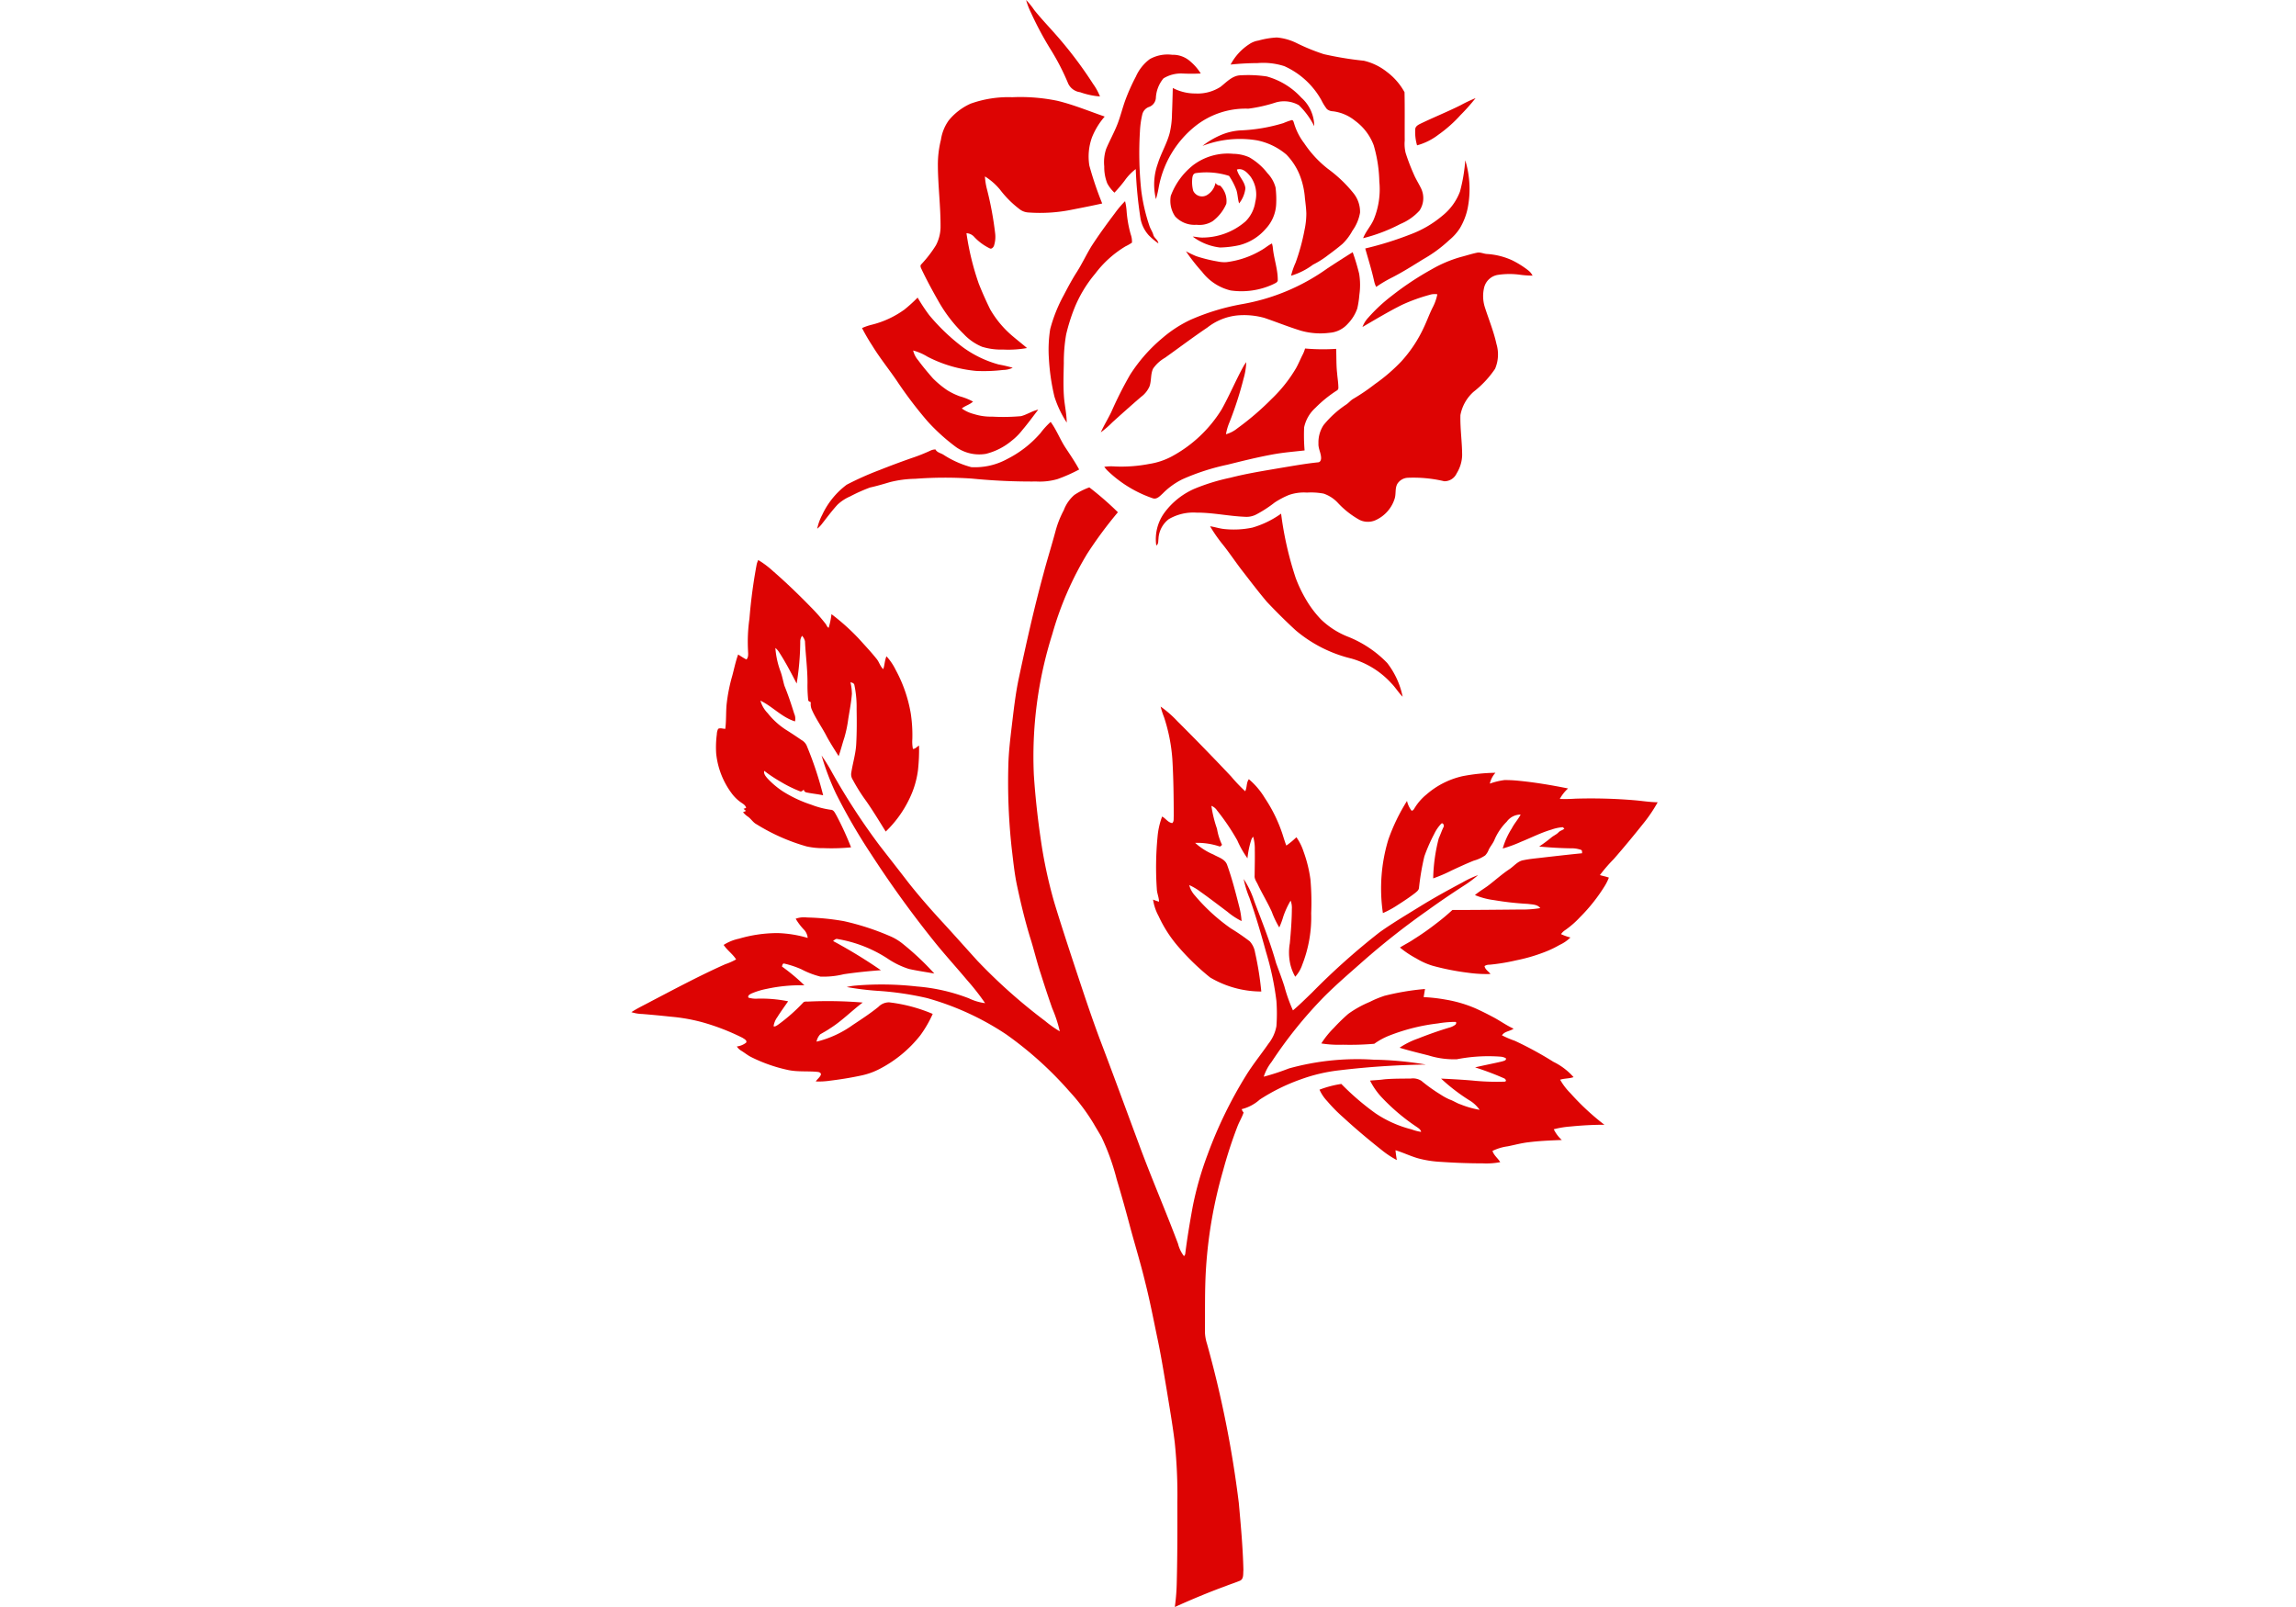 <svg xmlns="http://www.w3.org/2000/svg" width="200" height="140" viewBox="0 0 200 140">
  <g id="icone-avulsa" transform="translate(-337 -628)">
    <g id="icone-avulsa-2" data-name="icone-avulsa" transform="translate(391.99 627.99)">
      <path id="Path_1" data-name="Path 1" d="M471.53.01a6.176,6.176,0,0,1,.709.875c.753.937,1.6,1.788,2.372,2.712a35.294,35.294,0,0,1,2.76,3.733,4.971,4.971,0,0,1,.594,1.083,6.643,6.643,0,0,1-1.73-.37A1.34,1.34,0,0,1,475.2,7.3a20.292,20.292,0,0,0-1.558-3.021,28.631,28.631,0,0,1-1.682-3.151A6.382,6.382,0,0,1,471.53.01Z" transform="translate(-437.138)" fill="#dd0403"/>
      <path id="Path_2" data-name="Path 2" d="M718.169,45.039a7.187,7.187,0,0,1,1.593-.266,4.856,4.856,0,0,1,1.769.508,17.723,17.723,0,0,0,2.324.944,29.174,29.174,0,0,0,3.485.572,5.074,5.074,0,0,1,2,.965,5.531,5.531,0,0,1,1.548,1.778c.031,1.4.007,2.809.017,4.214a3.263,3.263,0,0,0,.083,1.089,18.275,18.275,0,0,0,.8,2.053c.167.338.362.661.53,1a1.959,1.959,0,0,1-.125,1.956,4.639,4.639,0,0,1-1.667,1.169,14.508,14.508,0,0,1-3.245,1.237c.224-.577.658-1.038.912-1.6a6.886,6.886,0,0,0,.5-3.328,12.206,12.206,0,0,0-.49-3.166,4.665,4.665,0,0,0-1.616-2.131,3.773,3.773,0,0,0-1.939-.831.862.862,0,0,1-.523-.194,4.633,4.633,0,0,1-.475-.766,6.952,6.952,0,0,0-3.229-2.971,5.98,5.98,0,0,0-2.33-.267,23.286,23.286,0,0,0-2.354.128,4.791,4.791,0,0,1,1.61-1.766,1.961,1.961,0,0,1,.822-.327Z" transform="translate(-663.532 -41.497)" fill="#dd0403"/>
      <path id="Path_3" data-name="Path 3" d="M568.719,65.664a3.172,3.172,0,0,1,1.931-.366,2.264,2.264,0,0,1,1.617.609,4.442,4.442,0,0,1,.875,1.021,16.152,16.152,0,0,1-1.617,0,2.928,2.928,0,0,0-1.633.427,2.89,2.89,0,0,0-.661,1.709.9.9,0,0,1-.57.769.919.919,0,0,0-.617.684,7.962,7.962,0,0,0-.2,1.458,31.088,31.088,0,0,0,.109,5.1,15.519,15.519,0,0,0,.7,3.072c.085.3.284.552.362.855.082.28.405.417.433.726a5.887,5.887,0,0,1-.841-.711A2.981,2.981,0,0,1,567.9,79.6a36.4,36.4,0,0,1-.421-4.346,4.521,4.521,0,0,0-.974,1.017,12.572,12.572,0,0,1-.882,1.039,3.192,3.192,0,0,1-.621-.8,3.86,3.86,0,0,1-.268-1.488A3.683,3.683,0,0,1,564.9,73.5c.306-.727.693-1.418.982-2.153.275-.705.445-1.445.71-2.153a16.985,16.985,0,0,1,.9-2,3.807,3.807,0,0,1,1.229-1.534Z" transform="translate(-523.536 -60.515)" fill="#dd0403"/>
      <path id="Path_4" data-name="Path 4" d="M630.148,90.795c.532-.413,1.042-1,1.768-1.008a11,11,0,0,1,2.265.1,6.406,6.406,0,0,1,3.011,1.848,3.349,3.349,0,0,1,1.124,2.489,6.659,6.659,0,0,0-1.34-1.833,2.613,2.613,0,0,0-2-.241,13.123,13.123,0,0,1-2.4.545,7.039,7.039,0,0,0-4.623,1.521,8.887,8.887,0,0,0-3.194,5.384,9.04,9.04,0,0,1-.231.977,5.334,5.334,0,0,1,.157-3.081c.284-.917.793-1.748,1.039-2.678a7.5,7.5,0,0,0,.2-1.677c.034-.75.049-1.5.071-2.249a4.216,4.216,0,0,0,1.985.479A3.672,3.672,0,0,0,630.148,90.795Z" transform="translate(-578.825 -83.217)" fill="#dd0403"/>
      <path id="Path_5" data-name="Path 5" d="M349.753,116.687a9.794,9.794,0,0,1,3.644-.568,15.936,15.936,0,0,1,3.94.314c1.408.341,2.75.9,4.115,1.372a6.3,6.3,0,0,0-1.109,1.814,4.925,4.925,0,0,0-.228,2.458,29.407,29.407,0,0,0,1.119,3.3c-.845.19-1.7.357-2.546.522a13.943,13.943,0,0,1-3.9.26,1.354,1.354,0,0,1-.781-.308,8.791,8.791,0,0,1-1.673-1.679,5.384,5.384,0,0,0-1.314-1.151,5.452,5.452,0,0,0,.172,1.1,29.106,29.106,0,0,1,.718,3.868,2.516,2.516,0,0,1-.111,1.09c-.058.127-.2.286-.354.211a4.579,4.579,0,0,1-1.345-.983.959.959,0,0,0-.69-.34,23.442,23.442,0,0,0,1.073,4.4c.3.753.629,1.49.984,2.217a8.787,8.787,0,0,0,2.008,2.387c.4.341.812.656,1.207,1a9.181,9.181,0,0,1-2.083.131,5.564,5.564,0,0,1-1.831-.242,4.572,4.572,0,0,1-1.6-1.113A12.6,12.6,0,0,1,347.031,134c-.527-.921-1.035-1.854-1.495-2.811-.067-.167-.22-.369-.05-.526a10.41,10.41,0,0,0,1.266-1.648,3.5,3.5,0,0,0,.4-1.531c.017-1.824-.226-3.64-.233-5.464a8.9,8.9,0,0,1,.268-2.2,3.847,3.847,0,0,1,.67-1.669,5.191,5.191,0,0,1,1.9-1.464Z" transform="translate(-320.213 -107.64)" fill="#dd0403"/>
      <path id="Path_6" data-name="Path 6" d="M940.177,117.856a12.259,12.259,0,0,1,1.3-.616,17.707,17.707,0,0,1-1.31,1.474,11.649,11.649,0,0,1-1.929,1.714,5.386,5.386,0,0,1-1.859.926,4.117,4.117,0,0,1-.157-1.431c.03-.241.266-.362.461-.458C937.835,118.908,939.028,118.43,940.177,117.856Z" transform="translate(-867.931 -108.682)" fill="#dd0403"/>
      <path id="Path_7" data-name="Path 7" d="M689.4,143.716a5.855,5.855,0,0,1,.74-.266c.123.018.145.162.181.258a5.336,5.336,0,0,0,.889,1.76,9.543,9.543,0,0,0,2.074,2.237,11.634,11.634,0,0,1,2.2,2.094,2.582,2.582,0,0,1,.592,1.714,3.749,3.749,0,0,1-.66,1.571,4.7,4.7,0,0,1-.875,1.159c-.4.34-.816.655-1.237.965a7.936,7.936,0,0,1-1.327.841,6.069,6.069,0,0,1-1.909.962,6.419,6.419,0,0,1,.391-1.129,18.237,18.237,0,0,0,.785-2.876,6.9,6.9,0,0,0,.153-1.42c-.013-.443-.072-.882-.122-1.322a6.928,6.928,0,0,0-.408-1.9,5.494,5.494,0,0,0-1.21-1.908,5.669,5.669,0,0,0-2.56-1.238,9.085,9.085,0,0,0-4.745.483,7.113,7.113,0,0,1,1.6-.945,5.1,5.1,0,0,1,1.8-.409,14.816,14.816,0,0,0,3.648-.631Z" transform="translate(-632.595 -132.981)" fill="#dd0403"/>
      <path id="Path_8" data-name="Path 8" d="M645.7,184.555a5.014,5.014,0,0,1,3.571-1.049,3.553,3.553,0,0,1,1.387.3,5.377,5.377,0,0,1,1.6,1.395,2.854,2.854,0,0,1,.7,1.241,8.383,8.383,0,0,1,.049,1.525,3.363,3.363,0,0,1-.916,2.083,4.475,4.475,0,0,1-2.3,1.418,8.579,8.579,0,0,1-1.676.2,4.891,4.891,0,0,1-2.373-.949c.281.011.557.085.84.084a5.755,5.755,0,0,0,3.76-1.41,2.99,2.99,0,0,0,.85-1.7,2.663,2.663,0,0,0-.4-2.179c-.281-.363-.693-.8-1.2-.636.139.594.682,1.015.738,1.635a2.576,2.576,0,0,1-.548,1.314c-.12-.38-.116-.784-.235-1.164a5.814,5.814,0,0,0-.64-1.234,6.522,6.522,0,0,0-2.9-.241c-.279.047-.3.367-.315.593a2.953,2.953,0,0,0,.091.943.849.849,0,0,0,1.183.386,1.586,1.586,0,0,0,.76-1.07.477.477,0,0,0,.4.235,1.856,1.856,0,0,1,.543,1.584,3.711,3.711,0,0,1-1.189,1.514,2.16,2.16,0,0,1-1.409.314,2.283,2.283,0,0,1-1.864-.731,2.421,2.421,0,0,1-.377-1.784,6.112,6.112,0,0,1,1.875-2.617Z" transform="translate(-596.836 -170.096)" fill="#dd0403"/>
      <path id="Path_9" data-name="Path 9" d="M884.924,194.221a14.281,14.281,0,0,0,.459-2.721,8.592,8.592,0,0,1,.207,4.191,5.635,5.635,0,0,1-.677,1.732,4.482,4.482,0,0,1-.927,1.033,11.8,11.8,0,0,1-2.278,1.671c-.873.542-1.743,1.092-2.657,1.564a11.407,11.407,0,0,0-1.426.841,1.942,1.942,0,0,1-.176-.488c-.212-.965-.51-1.909-.778-2.86a29.332,29.332,0,0,0,3.971-1.241,9.344,9.344,0,0,0,2.749-1.613,4.9,4.9,0,0,0,1.533-2.109Z" transform="translate(-812.737 -177.527)" fill="#dd0403"/>
      <path id="Path_10" data-name="Path 10" d="M504.262,241.46a8.668,8.668,0,0,1,.911-1.08,5.058,5.058,0,0,1,.134.855,10.194,10.194,0,0,0,.36,2.041,1.832,1.832,0,0,1,.107.716,4.14,4.14,0,0,1-.561.322,9.269,9.269,0,0,0-2.641,2.381,11.146,11.146,0,0,0-1.834,3.063,16.126,16.126,0,0,0-.7,2.251,14.153,14.153,0,0,0-.2,2.489c-.02.947-.056,1.9.007,2.842.05.779.24,1.543.247,2.325a9.186,9.186,0,0,1-1.07-2.254,18.5,18.5,0,0,1-.481-3.281,11.474,11.474,0,0,1,.109-2.6,13.042,13.042,0,0,1,1.183-2.96c.364-.7.737-1.4,1.164-2.06.454-.723.815-1.5,1.262-2.227C502.889,243.311,503.568,242.379,504.262,241.46Z" transform="translate(-462.161 -222.843)" fill="#dd0403"/>
      <path id="Path_11" data-name="Path 11" d="M669.09,291.46c.316-.176.586-.421.911-.58.027.1.05.2.068.3.077.984.451,1.929.436,2.923-.034.19-.253.248-.4.332a6.569,6.569,0,0,1-3.706.54,4.44,4.44,0,0,1-2.479-1.613,16.4,16.4,0,0,1-1.412-1.8,9.647,9.647,0,0,0,.9.429,12.786,12.786,0,0,0,1.874.462,2.839,2.839,0,0,0,.758.055,7.816,7.816,0,0,0,3.05-1.048Z" transform="translate(-614.192 -269.661)" fill="#dd0403"/>
      <path id="Path_12" data-name="Path 12" d="M580.566,302.721q1.093-.718,2.2-1.411a18.757,18.757,0,0,1,.564,1.878,5.986,5.986,0,0,1,.02,1.823,8.4,8.4,0,0,1-.182,1.2,3.615,3.615,0,0,1-.829,1.337,2.349,2.349,0,0,1-1.578.784,6.251,6.251,0,0,1-2.488-.177c-1.08-.33-2.127-.755-3.2-1.121a6.6,6.6,0,0,0-2.422-.208,5.055,5.055,0,0,0-2.536,1.044c-1.258.847-2.467,1.763-3.7,2.64a3.179,3.179,0,0,0-1.032.941c-.237.491-.133,1.062-.322,1.568a2.262,2.262,0,0,1-.717.888c-.85.731-1.687,1.48-2.519,2.232a8.18,8.18,0,0,1-1,.867c.278-.621.644-1.2.933-1.814a33.282,33.282,0,0,1,1.617-3.2,13.9,13.9,0,0,1,2.837-3.219,10.753,10.753,0,0,1,2.435-1.576,19.776,19.776,0,0,1,4.509-1.366A18.121,18.121,0,0,0,580.566,302.721Z" transform="translate(-519.927 -279.33)" fill="#dd0403"/>
      <path id="Path_13" data-name="Path 13" d="M652.916,302.113c.463-.118.917-.27,1.385-.366.294-.071.572.085.863.107a6.2,6.2,0,0,1,2.2.544,8.05,8.05,0,0,1,1.434.9,1.282,1.282,0,0,1,.356.444,8.786,8.786,0,0,1-1.2-.093,6.778,6.778,0,0,0-1.835.028,1.475,1.475,0,0,0-1.173,1.064,3.2,3.2,0,0,0,.05,1.744c.341,1.068.773,2.109,1.013,3.208a3.189,3.189,0,0,1-.12,2.164,8.661,8.661,0,0,1-1.87,2,3.609,3.609,0,0,0-1.149,2.034c-.031,1.169.149,2.333.151,3.5a3.168,3.168,0,0,1-.481,1.581,1.164,1.164,0,0,1-1.08.681,11.634,11.634,0,0,0-3.219-.3,1.143,1.143,0,0,0-.863.525c-.224.4-.1.878-.239,1.3a3.054,3.054,0,0,1-1.684,1.877,1.652,1.652,0,0,1-1.369-.034,7.613,7.613,0,0,1-1.888-1.481,3.021,3.021,0,0,0-1.242-.809,5.932,5.932,0,0,0-1.451-.09,3.975,3.975,0,0,0-1.579.211,7.363,7.363,0,0,0-1.234.653,10.632,10.632,0,0,1-1.591,1.035,1.819,1.819,0,0,1-.993.211c-1.416-.056-2.812-.37-4.232-.364a4.253,4.253,0,0,0-2.409.568,2.306,2.306,0,0,0-.9,1.729c-.031.2.015.448-.19.566a3.909,3.909,0,0,1,.706-2.851,6.466,6.466,0,0,1,2.641-2.1,17.832,17.832,0,0,1,3.125-.957c1.445-.373,2.922-.6,4.39-.854,1.083-.178,2.166-.375,3.259-.485.181-.025.243-.236.235-.394-.01-.426-.255-.812-.229-1.244a2.739,2.739,0,0,1,.443-1.6,8.774,8.774,0,0,1,1.984-1.8c.2-.136.359-.333.564-.467a17.5,17.5,0,0,0,1.917-1.3,15.362,15.362,0,0,0,2.314-1.989,11.57,11.57,0,0,0,1.953-2.947c.268-.562.478-1.15.754-1.708a4.315,4.315,0,0,0,.427-1.188,1.467,1.467,0,0,0-.7.057,15.338,15.338,0,0,0-2.342.846c-1.192.588-2.33,1.28-3.48,1.945a2.431,2.431,0,0,1,.517-.824,14.253,14.253,0,0,1,2.047-1.9,25.914,25.914,0,0,1,3.454-2.293A11.111,11.111,0,0,1,652.916,302.113Z" transform="translate(-580.646 -279.718)" fill="#dd0403"/>
      <path id="Path_14" data-name="Path 14" d="M279.144,356.644a13,13,0,0,0,1.2-1.084,15.987,15.987,0,0,0,1.008,1.525,17.563,17.563,0,0,0,2.933,2.8,9.608,9.608,0,0,0,3.111,1.5,12.6,12.6,0,0,1,1.233.287,1.961,1.961,0,0,1-.836.192,14.437,14.437,0,0,1-2.341.086,11.532,11.532,0,0,1-4.247-1.24,4.7,4.7,0,0,0-1.251-.542,2.016,2.016,0,0,0,.441.856c.4.543.832,1.056,1.274,1.563a8.242,8.242,0,0,0,1.269,1.051,5.928,5.928,0,0,0,1.078.521,5.678,5.678,0,0,1,1.156.46c-.284.266-.677.357-.978.6a3.1,3.1,0,0,0,1.055.487,4.835,4.835,0,0,0,1.584.225,17.27,17.27,0,0,0,2.518-.042c.518-.133.97-.454,1.5-.568-.449.588-.884,1.187-1.364,1.751a5.254,5.254,0,0,1-.938.949,5.608,5.608,0,0,1-2.257,1.152,3.5,3.5,0,0,1-2.59-.582,17.11,17.11,0,0,1-2.5-2.262,36.459,36.459,0,0,1-2.7-3.564c-.691-1.01-1.463-1.963-2.1-3.007a17.26,17.26,0,0,1-.9-1.544,4.99,4.99,0,0,1,.833-.287,8.186,8.186,0,0,0,2.809-1.288Z" transform="translate(-255.402 -329.624)" fill="#dd0403"/>
      <path id="Path_15" data-name="Path 15" d="M582.409,416.356a17.952,17.952,0,0,0,2.707.031c.033.706.005,1.415.085,2.117.033.419.107.834.11,1.254a.266.266,0,0,1-.145.265,10.754,10.754,0,0,0-1.851,1.5,3.176,3.176,0,0,0-.986,1.7,15.727,15.727,0,0,0,.04,2.013c-.931.107-1.868.179-2.791.351-1.319.242-2.621.565-3.921.89a19.707,19.707,0,0,0-3.911,1.261,6.324,6.324,0,0,0-1.739,1.254c-.233.209-.5.524-.847.419a10.645,10.645,0,0,1-4-2.454,3.394,3.394,0,0,1-.241-.292,4.073,4.073,0,0,1,.884-.034,12.729,12.729,0,0,0,3.026-.218,6.113,6.113,0,0,0,2.007-.675,11.532,11.532,0,0,0,4.306-4.074c.683-1.218,1.219-2.51,1.891-3.733a3.51,3.51,0,0,1,.253-.385,5.832,5.832,0,0,1-.226,1.409,31.17,31.17,0,0,1-1.234,3.827,4.64,4.64,0,0,0-.307,1.045,2.723,2.723,0,0,0,.993-.517,23.8,23.8,0,0,0,2.979-2.555,12.438,12.438,0,0,0,2.129-2.678c.224-.4.391-.82.6-1.224A2.731,2.731,0,0,0,582.409,416.356Z" transform="translate(-523.718 -385.985)" fill="#dd0403"/>
      <path id="Path_16" data-name="Path 16" d="M241.373,505.115a6.887,6.887,0,0,1,.923-1.025c.5.677.8,1.477,1.253,2.185.423.645.862,1.282,1.229,1.962a13.848,13.848,0,0,1-1.882.834,5.511,5.511,0,0,1-1.83.211,52.744,52.744,0,0,1-5.649-.256,34.549,34.549,0,0,0-4.923.02,9.551,9.551,0,0,0-2.19.289c-.577.169-1.153.343-1.741.471a14.253,14.253,0,0,0-1.737.777,3.745,3.745,0,0,0-1.1.722c-.494.541-.93,1.131-1.381,1.707a2.289,2.289,0,0,1-.383.382,4.6,4.6,0,0,1,.438-1.212,6.931,6.931,0,0,1,2.129-2.62,26.135,26.135,0,0,1,2.826-1.263q1.415-.564,2.855-1.066a15.008,15.008,0,0,0,1.621-.645,1.042,1.042,0,0,1,.431-.1c.136.27.457.311.692.459a8.408,8.408,0,0,0,2.428,1.085,5.861,5.861,0,0,0,3.161-.726,9.45,9.45,0,0,0,2.83-2.2Z" transform="translate(-205.766 -467.324)" fill="#dd0403"/>
      <path id="Path_17" data-name="Path 17" d="M249.251,582.976a6.1,6.1,0,0,1,1.3-.656,27,27,0,0,1,2.489,2.167,36.2,36.2,0,0,0-2.674,3.614,28.518,28.518,0,0,0-3.041,7.007,35.377,35.377,0,0,0-1.606,12.271q.187,2.781.593,5.542a40.684,40.684,0,0,0,1.182,5.547c.454,1.5.94,2.994,1.426,4.486.817,2.464,1.614,4.937,2.519,7.37,1.173,3.076,2.3,6.169,3.448,9.253,1.068,2.9,2.3,5.735,3.388,8.63a2.932,2.932,0,0,0,.518,1.081.29.29,0,0,0,.113-.194c.168-1.373.4-2.737.648-4.1a28.627,28.627,0,0,1,1.3-4.552,37.723,37.723,0,0,1,3.367-6.918c.589-.952,1.3-1.821,1.934-2.739a3.418,3.418,0,0,0,.693-1.526,15.057,15.057,0,0,0,0-2.2,25.143,25.143,0,0,0-.9-4.247c-.437-1.591-.9-3.177-1.45-4.733a8.874,8.874,0,0,1-.5-1.638,7.957,7.957,0,0,1,.92,1.926c.672,1.782,1.39,3.553,1.9,5.389.249.678.509,1.353.726,2.042a14.084,14.084,0,0,0,.744,2.086c.579-.487,1.114-1.024,1.66-1.548a60.343,60.343,0,0,1,5.9-5.267c1.119-.794,2.3-1.493,3.469-2.216,1.213-.752,2.463-1.439,3.722-2.108a8.931,8.931,0,0,1,1.377-.648,10.285,10.285,0,0,1-1.291.955c-1.055.686-2.1,1.392-3.118,2.13a65.8,65.8,0,0,0-5.557,4.368c-1.17,1.038-2.364,2.053-3.468,3.163a37.863,37.863,0,0,0-4.555,5.661,4.118,4.118,0,0,0-.683,1.286,20.779,20.779,0,0,0,2.193-.718,22.233,22.233,0,0,1,7.373-.764,29.466,29.466,0,0,1,4.555.425,70.983,70.983,0,0,0-7.529.5,14.564,14.564,0,0,0-3.353.785,16.888,16.888,0,0,0-3.582,1.763,3.683,3.683,0,0,1-1.576.837.681.681,0,0,0,.166.292c-.139.423-.378.8-.538,1.218a38.651,38.651,0,0,0-1.251,3.844,39.583,39.583,0,0,0-1.48,8.4c-.128,1.9-.082,3.8-.1,5.694a3.768,3.768,0,0,0,.179.989,94.255,94.255,0,0,1,2.772,13.878c.174,1.944.356,3.889.4,5.841-.033.312.048.782-.309.93-.406.168-.825.3-1.235.463-1.494.547-2.963,1.159-4.412,1.816H258a18.329,18.329,0,0,0,.168-2.18c.059-2.311.058-4.622.052-6.934a44.431,44.431,0,0,0-.226-5.194c-.19-1.572-.464-3.132-.718-4.694-.257-1.52-.5-3.042-.825-4.55-.33-1.582-.635-3.17-1.034-4.737-.37-1.536-.828-3.049-1.247-4.573-.388-1.466-.79-2.926-1.23-4.376a20.042,20.042,0,0,0-1.333-3.707c-.219-.387-.454-.764-.675-1.149a17.41,17.41,0,0,0-2.123-2.828,31.42,31.42,0,0,0-5.531-4.979,24.124,24.124,0,0,0-6.872-3.143,26.789,26.789,0,0,0-4.378-.634,24.6,24.6,0,0,1-2.608-.327,4.905,4.905,0,0,1,.777-.126,27.015,27.015,0,0,1,5.325.078,16.083,16.083,0,0,1,4.535,1.032,4.54,4.54,0,0,0,1.414.421,19.751,19.751,0,0,0-1.539-1.972c-.964-1.153-1.98-2.261-2.92-3.434a92.589,92.589,0,0,1-5.44-7.53,51.158,51.158,0,0,1-3.084-5.311,22.2,22.2,0,0,1-1.259-3.324,15.769,15.769,0,0,1,.944,1.532,57.432,57.432,0,0,0,4.121,6.321c.839,1.08,1.684,2.156,2.517,3.24.982,1.24,2.029,2.426,3.1,3.586.979,1.066,1.938,2.15,2.911,3.221a47.922,47.922,0,0,0,5.865,5.214,9.838,9.838,0,0,0,1.291.914,11.563,11.563,0,0,0-.655-2c-.353-1-.68-2-1-3.011-.359-1.075-.609-2.181-.958-3.259-.434-1.44-.786-2.905-1.1-4.376-.237-1.083-.34-2.189-.474-3.288a52.974,52.974,0,0,1-.294-7.238c.026-1.116.157-2.226.288-3.334.178-1.463.333-2.933.648-4.375.636-2.979,1.3-5.953,2.1-8.894.339-1.292.742-2.566,1.087-3.856a8.556,8.556,0,0,1,.709-1.777,3.244,3.244,0,0,1,.922-1.326Z" transform="translate(-210.652 -539.85)" fill="#dd0403"/>
      <path id="Path_18" data-name="Path 18" d="M695.089,614.915a8.218,8.218,0,0,0,2.5-1.215,29.589,29.589,0,0,0,1.271,5.6,11.631,11.631,0,0,0,.818,1.742,9.228,9.228,0,0,0,1.4,1.886,7.122,7.122,0,0,0,2.3,1.479,9.764,9.764,0,0,1,3.452,2.3,7.042,7.042,0,0,1,1.346,2.943c-.365-.365-.629-.815-.992-1.181a7.45,7.45,0,0,0-3.466-2.144,11.79,11.79,0,0,1-4.841-2.446c-.874-.8-1.715-1.64-2.529-2.5-.716-.849-1.39-1.732-2.069-2.611-.653-.831-1.226-1.722-1.9-2.54a13.326,13.326,0,0,1-.976-1.428c.431.06.845.208,1.28.244a7.925,7.925,0,0,0,2.406-.129Z" transform="translate(-640.985 -568.941)" fill="#dd0403"/>
      <path id="Path_19" data-name="Path 19" d="M104.36,669.475a1.937,1.937,0,0,1,.135-.365,8,8,0,0,1,1.269.951c1.14.992,2.229,2.039,3.283,3.122a15.749,15.749,0,0,1,1.3,1.469c.1.113.133.3.281.363a7.2,7.2,0,0,0,.245-1.189,18.84,18.84,0,0,1,2.389,2.144c.518.577,1.053,1.14,1.536,1.747.233.276.311.656.585.9.127-.365.122-.765.281-1.119a5,5,0,0,1,.8,1.181,12.187,12.187,0,0,1,1.321,3.833,12.711,12.711,0,0,1,.131,2.2,3.284,3.284,0,0,0,.051.854c.211.007.353-.2.533-.289a16.46,16.46,0,0,1-.092,2.136,8.024,8.024,0,0,1-.741,2.481,9.813,9.813,0,0,1-2.069,2.871c-.551-.884-1.09-1.778-1.686-2.634a15.616,15.616,0,0,1-1.186-1.881.865.865,0,0,1-.139-.543c.123-.855.394-1.687.44-2.553.057-1.022.052-2.047.035-3.071a9.362,9.362,0,0,0-.194-2.084c-.031-.167-.2-.207-.344-.238a4.523,4.523,0,0,1,.127,1.012c-.058.734-.2,1.457-.317,2.183a10.579,10.579,0,0,1-.336,1.616c-.178.539-.312,1.091-.5,1.625-.349-.553-.7-1.1-1.018-1.674-.419-.833-.987-1.585-1.348-2.447a1.211,1.211,0,0,1-.058-.572c-.089-.058-.23-.083-.23-.215a11.929,11.929,0,0,1-.061-1.462c.006-1.218-.163-2.427-.219-3.641a1.078,1.078,0,0,0-.252-.475.879.879,0,0,0-.16.546,23.075,23.075,0,0,1-.312,3.613c-.485-.933-.969-1.87-1.544-2.751a1.442,1.442,0,0,0-.312-.349,7.471,7.471,0,0,0,.469,2.1c.136.392.206.8.324,1.2.324.791.591,1.6.846,2.419a1.061,1.061,0,0,1,.073.679c-1.142-.349-1.959-1.3-3.014-1.808a2.59,2.59,0,0,0,.642,1.1,6.579,6.579,0,0,0,1.531,1.405q.709.444,1.4.923a1.068,1.068,0,0,1,.5.592,30.33,30.33,0,0,1,1.393,4.228c-.481-.109-.975-.147-1.456-.252a.281.281,0,0,1-.234-.25c-.092.089-.2.218-.346.145a11.073,11.073,0,0,1-1.625-.8,12.283,12.283,0,0,1-1.471-.976c-.065.256.117.467.271.648a7.267,7.267,0,0,0,1.344,1.138,11.005,11.005,0,0,0,2.492,1.168,7.489,7.489,0,0,0,1.687.439c.27,0,.374.3.494.491a26.751,26.751,0,0,1,1.274,2.782,17.439,17.439,0,0,1-2.36.07,6.518,6.518,0,0,1-1.521-.153,17.079,17.079,0,0,1-4.352-1.927c-.3-.154-.465-.457-.731-.649a2.1,2.1,0,0,1-.446-.4l.257-.113c-.07-.063-.14-.124-.211-.184l.221-.077c-.043-.245-.279-.362-.462-.493a3.449,3.449,0,0,1-.8-.788,6.98,6.98,0,0,1-1.345-3.472,8.525,8.525,0,0,1,.058-1.664,1.114,1.114,0,0,1,.116-.475c.191-.1.416,0,.621,0,.088-.693.052-1.393.11-2.088a14.733,14.733,0,0,1,.5-2.544c.166-.615.289-1.244.51-1.843.238.148.469.308.72.435.2-.208.148-.515.14-.777a14.15,14.15,0,0,1,.123-2.776,45.207,45.207,0,0,1,.634-4.748Z" transform="translate(-93.434 -620.311)" fill="#dd0403"/>
      <path id="Path_20" data-name="Path 20" d="M623.847,844.19a9.446,9.446,0,0,1,1.464,1.278q2.371,2.362,4.67,4.8a14.41,14.41,0,0,0,1.236,1.3c.171-.333.088-.747.319-1.049a6.584,6.584,0,0,1,1.391,1.639,12.938,12.938,0,0,1,1.55,3.182c.1.32.2.642.321.96a6.9,6.9,0,0,0,.879-.726,4.6,4.6,0,0,1,.616,1.229,11.612,11.612,0,0,1,.606,2.442,22.482,22.482,0,0,1,.066,2.948,11.352,11.352,0,0,1-.774,4.479,2.982,2.982,0,0,1-.615,1.055,4.061,4.061,0,0,1-.433-1.1,4.684,4.684,0,0,1-.039-1.814c.09-.993.172-1.988.177-2.986a1.781,1.781,0,0,0-.107-.731,7.48,7.48,0,0,0-.634,1.372,7.222,7.222,0,0,1-.354.965,7.908,7.908,0,0,1-.659-1.38c-.361-.789-.812-1.533-1.189-2.314-.117-.268-.332-.516-.3-.825.009-.755.028-1.509.015-2.264a3.783,3.783,0,0,0-.141-1.122.725.725,0,0,0-.181.324,7.553,7.553,0,0,0-.316,1.559,8.654,8.654,0,0,1-.887-1.562,19.276,19.276,0,0,0-1.756-2.6,1.061,1.061,0,0,0-.5-.409,10.506,10.506,0,0,0,.489,1.995,5.206,5.206,0,0,0,.437,1.4c-.066.069-.137.185-.251.13a6.1,6.1,0,0,0-2.089-.3,5.573,5.573,0,0,0,1.593,1.015c.427.249,1.016.389,1.194.909.418,1.16.726,2.357,1.03,3.551a7.124,7.124,0,0,1,.227,1.338,6.216,6.216,0,0,1-1.232-.809c-.78-.584-1.552-1.181-2.348-1.743a4.825,4.825,0,0,0-.982-.583,2.172,2.172,0,0,0,.5.914,16.421,16.421,0,0,0,3.121,2.855,18.74,18.74,0,0,1,1.652,1.13,1.882,1.882,0,0,1,.463.973,27.373,27.373,0,0,1,.543,3.4,8.787,8.787,0,0,1-4.457-1.224,20.971,20.971,0,0,1-2.742-2.645,11.261,11.261,0,0,1-1.752-2.712,4.288,4.288,0,0,1-.477-1.428,4.738,4.738,0,0,0,.517.184c0-.376-.174-.724-.189-1.1a27.526,27.526,0,0,1,.062-4.539,6.542,6.542,0,0,1,.4-1.78c.312.163.51.522.879.571.174-.144.109-.405.134-.6-.007-1.663-.023-3.328-.124-4.989a15.019,15.019,0,0,0-.722-3.635,7.5,7.5,0,0,1-.3-.928Z" transform="translate(-577.74 -782.625)" fill="#dd0403"/>
      <path id="Path_21" data-name="Path 21" d="M902.876,923.583a16.35,16.35,0,0,1,2.848-.293,2.1,2.1,0,0,0-.488.946,6.056,6.056,0,0,1,1.274-.31,11.3,11.3,0,0,1,1.275.064c1.433.141,2.855.384,4.266.667a3.466,3.466,0,0,0-.72.912,12.9,12.9,0,0,0,1.344-.022,45.325,45.325,0,0,1,5.144.135c.679.056,1.353.171,2.035.177v.006a12.731,12.731,0,0,1-1.183,1.765c-.86,1.079-1.737,2.146-2.647,3.185a13.582,13.582,0,0,0-1.2,1.389c.259.079.528.123.782.221a4.334,4.334,0,0,1-.313.65,14.928,14.928,0,0,1-2.22,2.814,7.931,7.931,0,0,1-1.291,1.121,1.242,1.242,0,0,0-.343.338,4.7,4.7,0,0,0,.817.293,3.22,3.22,0,0,1-.938.644,8.879,8.879,0,0,1-1.222.591,14.81,14.81,0,0,1-2.548.751,17.485,17.485,0,0,1-2.35.386.7.7,0,0,0-.421.117c.042.3.349.461.517.69a11.565,11.565,0,0,1-1.963-.11,21.817,21.817,0,0,1-3.074-.606,6.141,6.141,0,0,1-1.419-.635,8.495,8.495,0,0,1-1.431-.954c.4-.257.83-.462,1.221-.733a23.018,23.018,0,0,0,1.929-1.353,18.467,18.467,0,0,0,1.419-1.186c1.948,0,3.9-.02,5.844-.039a9.735,9.735,0,0,0,1.808-.123c-.246-.334-.7-.31-1.068-.367a25.81,25.81,0,0,1-2.933-.325,6.54,6.54,0,0,1-1.687-.443c.4-.348.876-.6,1.293-.935.561-.438,1.094-.912,1.688-1.307.416-.269.734-.718,1.249-.8.6-.125,1.219-.168,1.829-.246,1.092-.123,2.183-.25,3.277-.356-.022-.1.026-.243-.091-.293a2.481,2.481,0,0,0-.914-.138c-.914-.015-1.827-.07-2.737-.155a12.952,12.952,0,0,0,1.044-.773c.2-.176.454-.265.637-.458.141-.156.364-.187.514-.329l-.135-.125a3.746,3.746,0,0,0-1,.214c-.916.266-1.763.709-2.646,1.061a11.474,11.474,0,0,1-1.588.582,6.542,6.542,0,0,1,.788-1.749c.219-.429.549-.785.774-1.208a1.5,1.5,0,0,0-1.214.621,4.939,4.939,0,0,0-1.067,1.576c-.124.31-.353.561-.5.86a1.514,1.514,0,0,1-.308.5,3.329,3.329,0,0,1-1,.459c-.648.263-1.283.556-1.917.851a13.23,13.23,0,0,1-1.614.692,15,15,0,0,1,.487-3.495c.152-.324.258-.669.421-.989.077-.123-.066-.419-.214-.272a3.355,3.355,0,0,0-.6.877,14.527,14.527,0,0,0-.863,1.964,22.024,22.024,0,0,0-.47,2.763c-.03.2-.207.319-.349.438-.472.362-.967.691-1.469,1.011a8.371,8.371,0,0,1-1.323.727,14.665,14.665,0,0,1,.472-6.4,16.726,16.726,0,0,1,1.628-3.37,2.153,2.153,0,0,0,.4.854c.171-.016.227-.194.312-.314a4.631,4.631,0,0,1,1-1.117,7.152,7.152,0,0,1,3.142-1.584Z" transform="translate(-830.45 -855.957)" fill="#dd0403"/>
      <path id="Path_22" data-name="Path 22" d="M14.321,1096.2a2.13,2.13,0,0,1,1-.107,20.752,20.752,0,0,1,3.222.323,22.311,22.311,0,0,1,3.973,1.292,4.619,4.619,0,0,1,1.143.687,23.913,23.913,0,0,1,2.739,2.581c-.737-.134-1.481-.236-2.212-.4a7.164,7.164,0,0,1-1.867-.91,11.458,11.458,0,0,0-4.371-1.7c-.155-.036-.26.1-.373.175a43.568,43.568,0,0,1,4.169,2.546c-1.079.077-2.155.189-3.226.346a7.359,7.359,0,0,1-2.042.209,7.426,7.426,0,0,1-1.664-.64,8.113,8.113,0,0,0-1.455-.486c-.174-.067-.2.135-.23.251A16.775,16.775,0,0,1,15.079,1102a13.871,13.871,0,0,0-3.264.307,6.459,6.459,0,0,0-1.364.417c-.129.072-.335.171-.244.352a2.3,2.3,0,0,0,.816.086,11.933,11.933,0,0,1,2.64.232c-.319.458-.648.91-.944,1.383a1.757,1.757,0,0,0-.324.792c.128.055.244-.051.351-.106a15.214,15.214,0,0,0,2.216-1.945c.106-.132.285-.093.433-.1a37.11,37.11,0,0,1,4.764.084c-.976.734-1.832,1.622-2.872,2.27-.265.183-.551.333-.829.5a1.282,1.282,0,0,0-.322.638,9.1,9.1,0,0,0,3.165-1.459c.757-.5,1.517-1,2.22-1.566a1.29,1.29,0,0,1,.944-.4,13.713,13.713,0,0,1,3.792,1.008,10.2,10.2,0,0,1-1.081,1.867,10.869,10.869,0,0,1-3.517,2.912,6.188,6.188,0,0,1-1.66.594c-.892.191-1.793.335-2.7.446a6.428,6.428,0,0,1-1.229.063c.134-.207.357-.354.447-.587.029-.162-.147-.228-.275-.242-.844-.088-1.7.01-2.539-.158a13.464,13.464,0,0,1-3.265-1.138c-.3-.15-.559-.369-.845-.541a1.2,1.2,0,0,1-.4-.38A1.609,1.609,0,0,0,10,1107c.12-.2-.173-.33-.308-.424a19.647,19.647,0,0,0-3.452-1.342,15.466,15.466,0,0,0-2.815-.5Q2.2,1104.6.96,1104.5a3.381,3.381,0,0,1-.95-.16c.558-.365,1.166-.643,1.75-.962,2.12-1.108,4.231-2.236,6.417-3.211a5.638,5.638,0,0,0,.954-.423c-.3-.477-.778-.794-1.085-1.261a3.99,3.99,0,0,1,1.339-.545,11.888,11.888,0,0,1,3.382-.486,10.25,10.25,0,0,1,2.6.422,1.221,1.221,0,0,0-.285-.679,5.147,5.147,0,0,1-.761-.995Z" transform="translate(0 -1016.152)" fill="#dd0403"/>
      <path id="Path_23" data-name="Path 23" d="M827.621,1182.21a21.977,21.977,0,0,1,3.59-.608l-.118.708a14.541,14.541,0,0,1,1.937.221,11.209,11.209,0,0,1,2.57.755c.5.227.985.466,1.466.723.636.323,1.208.756,1.861,1.049-.314.236-.782.219-1.012.581a8.874,8.874,0,0,0,1.124.479,30.831,30.831,0,0,1,3.354,1.827,5.6,5.6,0,0,1,1.758,1.336c-.378.134-.789.1-1.17.224a5.462,5.462,0,0,0,.9,1.179,21.477,21.477,0,0,0,2.955,2.745c-.984,0-1.967.055-2.944.152a8.033,8.033,0,0,0-1.465.241,3.053,3.053,0,0,0,.7.935c-.975.041-1.951.075-2.92.2-.6.068-1.193.232-1.789.351a4.352,4.352,0,0,0-1.328.4c.117.393.472.635.672.979a6.3,6.3,0,0,1-1.528.106c-1.215,0-2.43-.048-3.641-.13a9.359,9.359,0,0,1-1.97-.305c-.677-.191-1.311-.505-1.983-.709q.042.43.117.857a8.071,8.071,0,0,1-1.334-.885c-1.137-.9-2.247-1.832-3.313-2.813a13.68,13.68,0,0,1-1.413-1.429,3.576,3.576,0,0,1-.677-1.005,9.04,9.04,0,0,1,1.9-.5,22.6,22.6,0,0,0,2.977,2.557,9.955,9.955,0,0,0,3.138,1.4,4.191,4.191,0,0,0,.836.22c-.037-.2-.206-.307-.356-.414A17.635,17.635,0,0,1,827.4,1191a6.277,6.277,0,0,1-.977-1.418c.407-.038.816-.049,1.221-.109.773-.071,1.551-.059,2.327-.07a1.36,1.36,0,0,1,.925.2,14.192,14.192,0,0,0,1.66,1.188,5.49,5.49,0,0,0,.795.437c.337.111.627.326.967.432a8.2,8.2,0,0,0,1.649.469,2.879,2.879,0,0,0-.916-.844,16.392,16.392,0,0,1-2.441-1.877c1.016.051,2.034.1,3.046.2a20.885,20.885,0,0,0,2.489.066c.212-.022.085-.237-.039-.286a25.2,25.2,0,0,0-2.532-.957c.779-.187,1.568-.333,2.349-.518.128-.045.4-.082.332-.277a1.119,1.119,0,0,0-.473-.139,14.315,14.315,0,0,0-3.792.225,7.413,7.413,0,0,1-2.484-.335c-.84-.212-1.683-.414-2.511-.669a7.135,7.135,0,0,1,1.608-.8c.89-.352,1.792-.673,2.709-.948a1.531,1.531,0,0,0,.548-.261c.062-.057.126-.247-.02-.24a9.235,9.235,0,0,0-1.5.132,16.987,16.987,0,0,0-4.2,1.045,5.976,5.976,0,0,0-1.348.729,24.582,24.582,0,0,1-2.735.082,9.868,9.868,0,0,1-1.879-.111,7.83,7.83,0,0,1,1.093-1.355,15.958,15.958,0,0,1,1.255-1.222,9.241,9.241,0,0,1,1.87-1.04,8.678,8.678,0,0,1,1.229-.514Z" transform="translate(-762.071 -1095.432)" fill="#dd0403"/>
    </g>
    <rect id="Rectangle_24" data-name="Rectangle 24" width="200" height="140" transform="translate(337 628)" fill="none"/>
  </g>
</svg>

